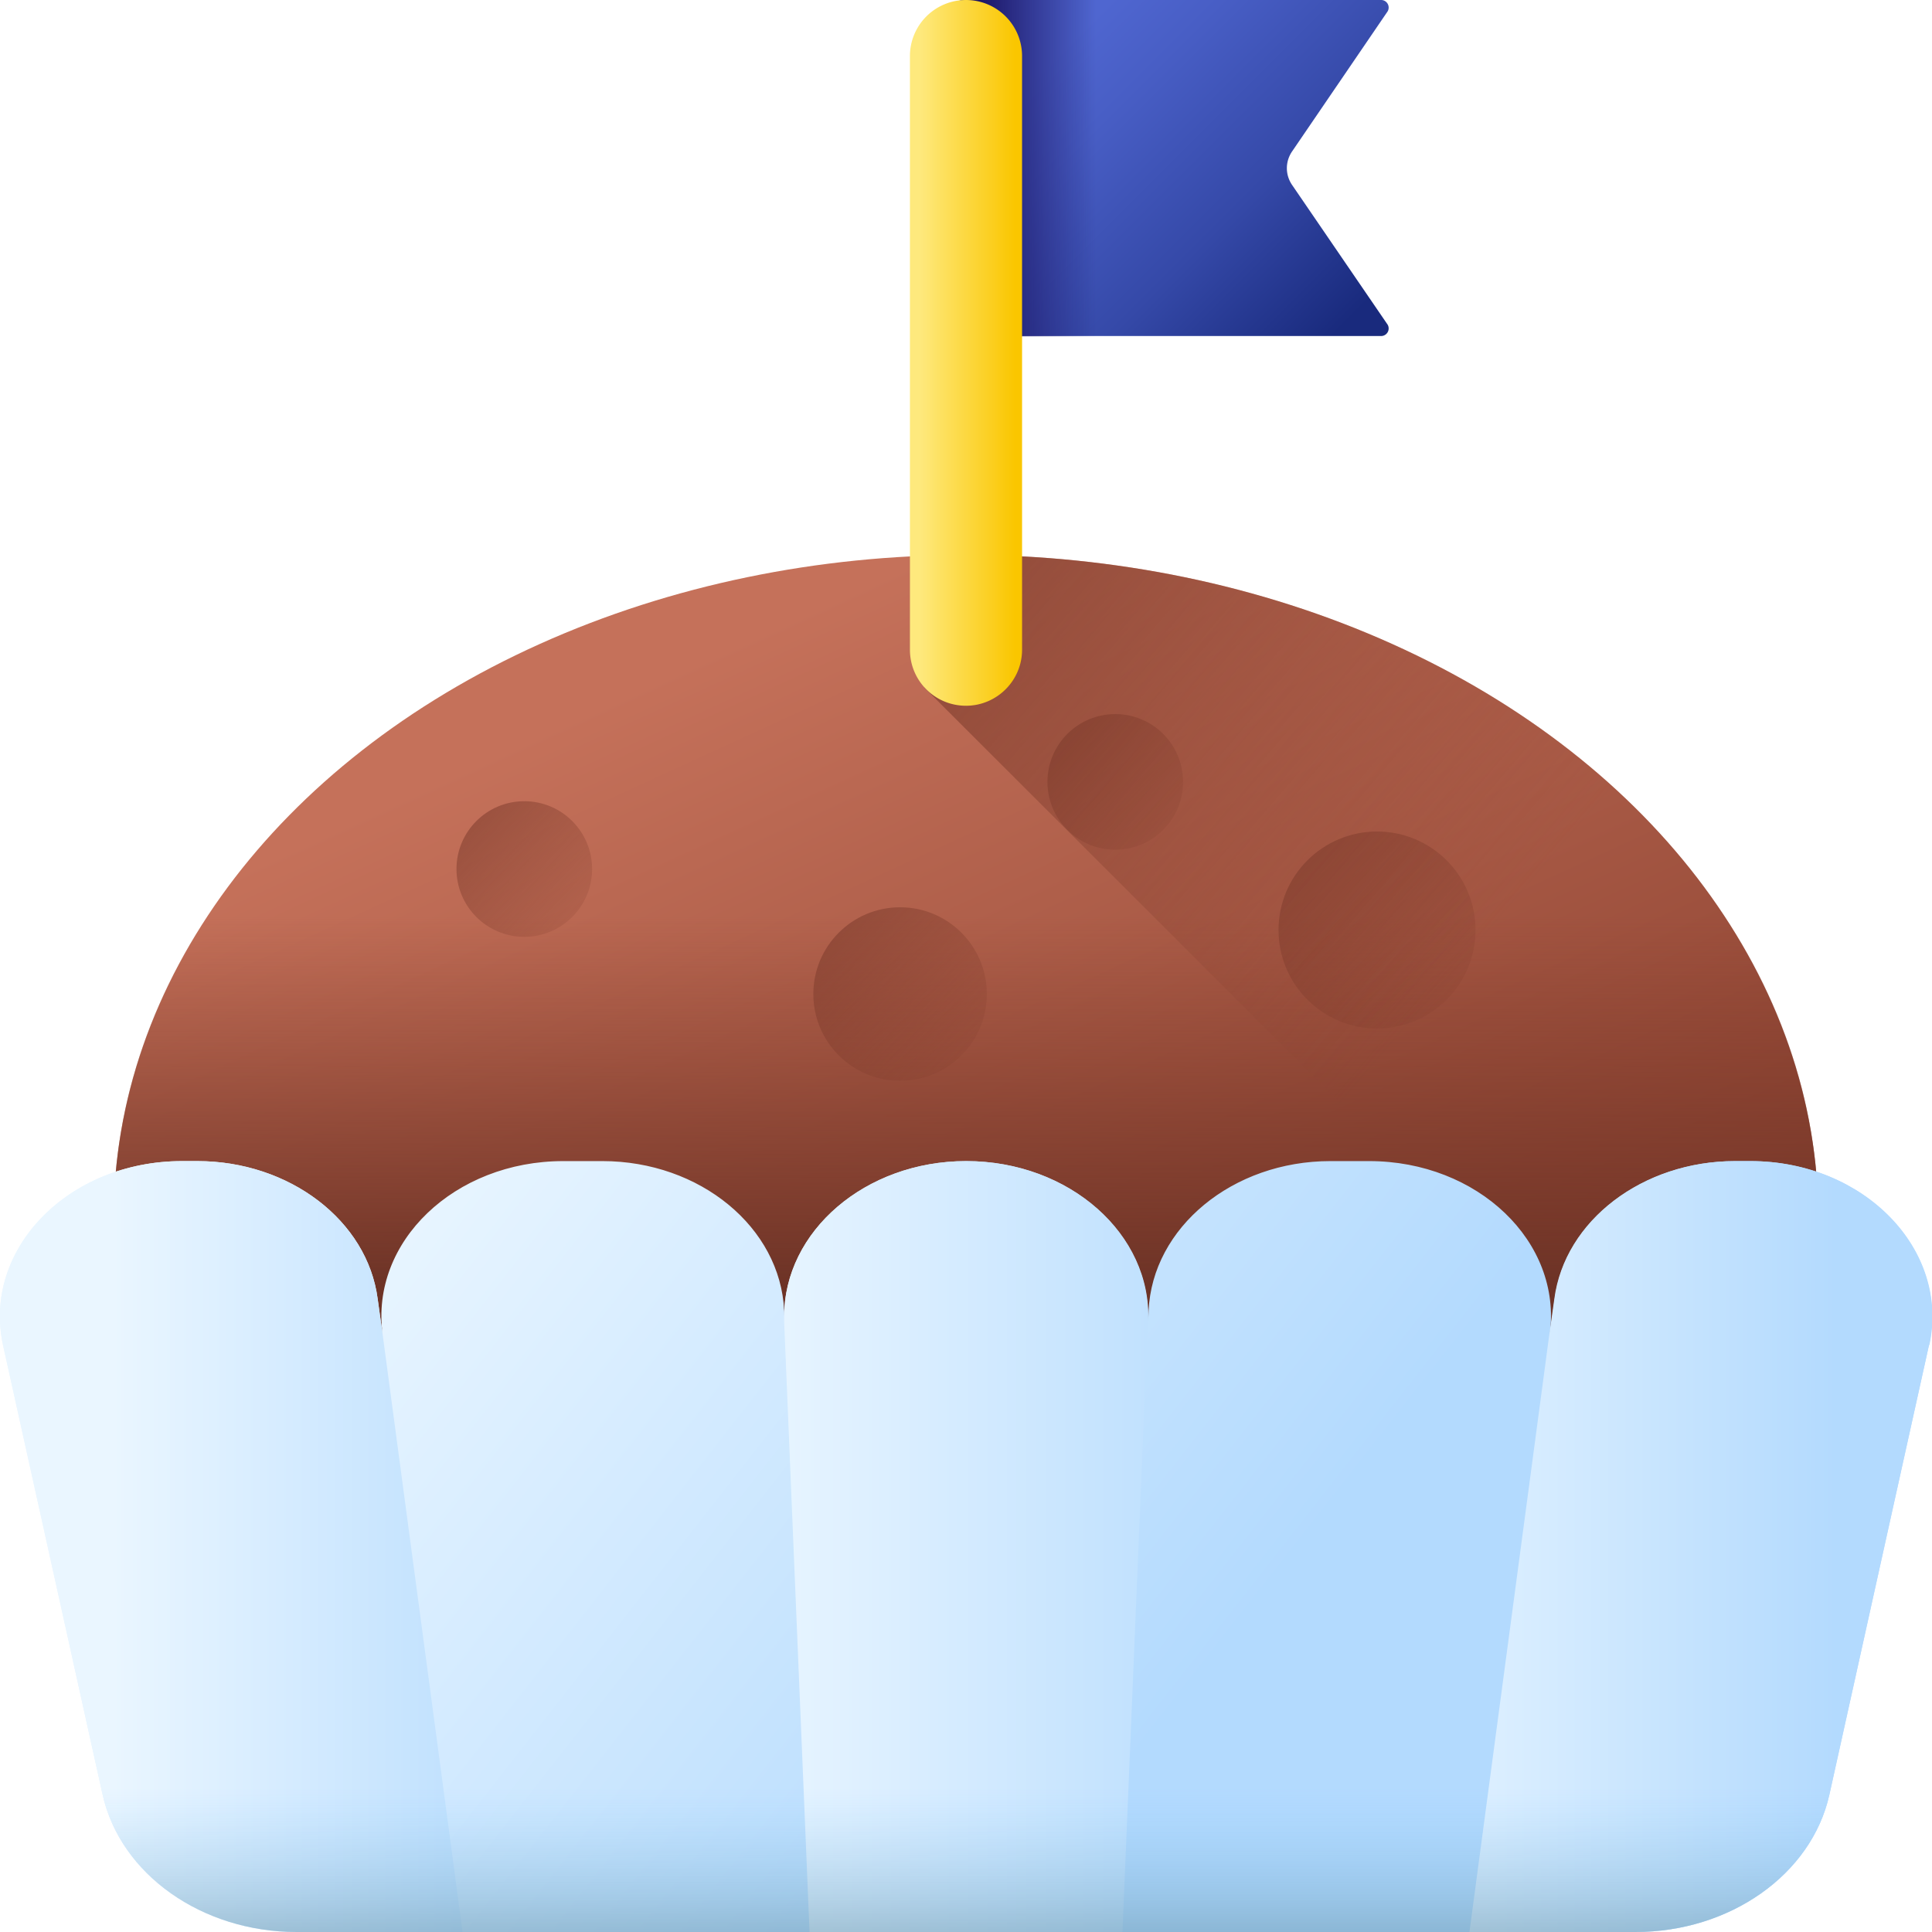 <svg xmlns="http://www.w3.org/2000/svg" xmlns:xlink="http://www.w3.org/1999/xlink" viewBox="0 0 510 510">
  <defs/>
  <linearGradient id="c" x1="186.6" x2="297.7" y1="172.7" y2="414.8" gradientUnits="userSpaceOnUse">
    <stop offset="0" stop-color="#c5715a"/>
    <stop offset="1" stop-color="#883f2e"/>
  </linearGradient>
  <linearGradient id="a">
    <stop offset="0" stop-color="#883f2e" stop-opacity="0"/>
    <stop offset=".2" stop-color="#813c2c" stop-opacity=".2"/>
    <stop offset="1" stop-color="#6d3326"/>
  </linearGradient>
  <linearGradient id="d" x1="255" x2="255" y1="241.9" y2="339.2" gradientUnits="userSpaceOnUse" xlink:href="#a"/>
  <linearGradient id="e" x1="401.9" x2="292.9" y1="282.5" y2="177.5" gradientUnits="userSpaceOnUse" xlink:href="#a"/>
  <linearGradient id="f" x1="320.8" x2="245.9" y1="231.8" y2="159.7" gradientUnits="userSpaceOnUse" xlink:href="#a"/>
  <linearGradient id="g" x1="164.8" x2="89.9" y1="254.8" y2="182.7" gradientUnits="userSpaceOnUse" xlink:href="#a"/>
  <linearGradient id="h" x1="271.4" x2="175.4" y1="295.1" y2="202.6" gradientUnits="userSpaceOnUse" xlink:href="#a"/>
  <linearGradient id="i" x1="386.5" x2="186.5" y1="253.9" y2="81.9" gradientUnits="userSpaceOnUse" xlink:href="#a"/>
  <linearGradient id="j" x1="278.7" x2="352.5" y1="14.2" y2="88.1" gradientUnits="userSpaceOnUse">
    <stop offset="0" stop-color="#4f66d0"/>
    <stop offset=".2" stop-color="#485ec5"/>
    <stop offset=".6" stop-color="#3549a8"/>
    <stop offset="1" stop-color="#192a7d"/>
  </linearGradient>
  <linearGradient id="k" x1="289.3" x2="257.9" y1="44.4" y2="44.4" gradientUnits="userSpaceOnUse">
    <stop offset="0" stop-color="#1b1464" stop-opacity="0"/>
    <stop offset="1" stop-color="#1b1464"/>
  </linearGradient>
  <linearGradient id="l" x1="242.8" x2="268" y1="93.1" y2="93.1" gradientUnits="userSpaceOnUse">
    <stop offset="0" stop-color="#fee97d"/>
    <stop offset="1" stop-color="#fac600"/>
  </linearGradient>
  <linearGradient id="b">
    <stop offset="0" stop-color="#eaf6ff"/>
    <stop offset="1" stop-color="#b3dafe"/>
  </linearGradient>
  <linearGradient id="m" x1="118.7" x2="315.7" y1="290.3" y2="444.6" gradientUnits="userSpaceOnUse" xlink:href="#b"/>
  <linearGradient id="n" x1="359.9" x2="484.8" y1="408.3" y2="408.3" gradientUnits="userSpaceOnUse" xlink:href="#b"/>
  <linearGradient id="o" x1="29.6" x2="151.7" y1="408.3" y2="408.3" gradientUnits="userSpaceOnUse" xlink:href="#b"/>
  <linearGradient id="p" x1="197.1" x2="339.5" y1="408.3" y2="408.3" gradientUnits="userSpaceOnUse" xlink:href="#b"/>
  <linearGradient id="q" x1="255" x2="255" y1="472.1" y2="545.6" gradientUnits="userSpaceOnUse">
    <stop offset="0" stop-color="#8ac9fe" stop-opacity="0"/>
    <stop offset=".1" stop-color="#85c2f3" stop-opacity=".1"/>
    <stop offset=".4" stop-color="#70a3c3" stop-opacity=".4"/>
    <stop offset=".6" stop-color="#608ca0" stop-opacity=".6"/>
    <stop offset=".9" stop-color="#577e8b" stop-opacity=".9"/>
    <stop offset="1" stop-color="#537983"/>
  </linearGradient>
  <ellipse cx="255" cy="321.8" fill="url(#c)" rx="225" ry="175.3"/>
  <path fill="url(#d)" d="M30 321.8C30 418.5 130.7 497 255 497s225-78.5 225-175.2c0-40.6-17.7-78-47.4-107.6H77.4C47.7 243.9 30 281.2 30 321.8z"/>
  <circle cx="363.5" cy="245.5" r="26" fill="url(#e)"/>
  <circle cx="294.4" cy="206.4" r="17.9" fill="url(#f)"/>
  <circle cx="138.4" cy="229.4" r="17.9" fill="url(#g)"/>
  <circle cx="237.6" cy="262.4" r="22.9" fill="url(#h)"/>
  <path fill="url(#i)" d="M480 321.8a140.3 140.3 0 01-21.2 74.3L244 181.5v-34.8a280.5 280.5 0 0148.7 2.3C399 163 480 235 480 321.7z"/>
  <path fill="url(#j)" d="M254.9 0h109.8a2 2 0 011.6 3l-25.1 36.8c-2 2.8-2 6.4 0 9.2l25.1 36.7a2 2 0 01-1.6 3H255c-3.8 0-6.8-3-6.8-6.7V6.8c0-3.8 3-6.8 6.8-6.8z"/>
  <path fill="url(#k)" d="M325 0h-70.1C251 0 248 3 248 6.8V82c0 3.7 3 6.8 6.8 6.8H325z"/>
  <path fill="url(#l)" d="M255 186.3c-8.2 0-14.8-6.6-14.8-14.8V14.8a14.8 14.8 0 1129.6 0v156.7c0 8.2-6.7 14.8-14.8 14.8z"/>
  <g>
    <path fill="url(#m)" d="M509.2 355.1l-26.3 118.7c-4.7 21-26.2 36.2-51.2 36.2H78.3c-25 0-46.5-15.2-51.2-36.2L.8 355.1c-5.5-25.2 17.1-48.6 47.3-48.6h4c24.3 0 44.9 15.7 47.6 36.4l1.3 9.3c-3.3-24.4 19-45.7 47.7-45.7H159c25.8 0 47 17.5 48 39.5v1.5c0-22.5 21.5-41 48.1-41 27.2 0 49 19.3 48 42.4l.1-2.9c1-22 22.2-39.5 48-39.5h10.2c28.7 0 51 21.3 47.7 45.7l1.3-9.3c2.7-20.7 23.3-36.4 47.7-36.4h4c30 0 52.7 23.4 47.2 48.6z"/>
    <path fill="url(#n)" d="M509.2 355.1l-26.3 118.7c-4.7 21-26.2 36.2-51.2 36.2h-43.8L409 352.1l1.3-9.2c2.7-20.7 23.3-36.4 47.7-36.4h4c30 0 52.7 23.4 47.2 48.6z"/>
    <path fill="url(#o)" d="M122.1 510H78.3c-25 0-46.5-15.2-51.2-36.2L.8 355.1c-5.5-25.2 17.1-48.6 47.3-48.6h4c24.3 0 44.9 15.7 47.6 36.4l1.3 9.3z"/>
    <path fill="url(#p)" d="M303 349l-6.7 161h-82.6L207 349v-1.5c0-22.5 21.4-41 48-41 27.2 0 49 19.3 48 42.4z"/>
    <path fill="url(#q)" d="M4.1 370l23 103.8c4.7 21 26.2 36.2 51.2 36.2h353.4c25 0 46.5-15.2 51.2-36.2l23-103.8z"/>
  </g>
</svg>